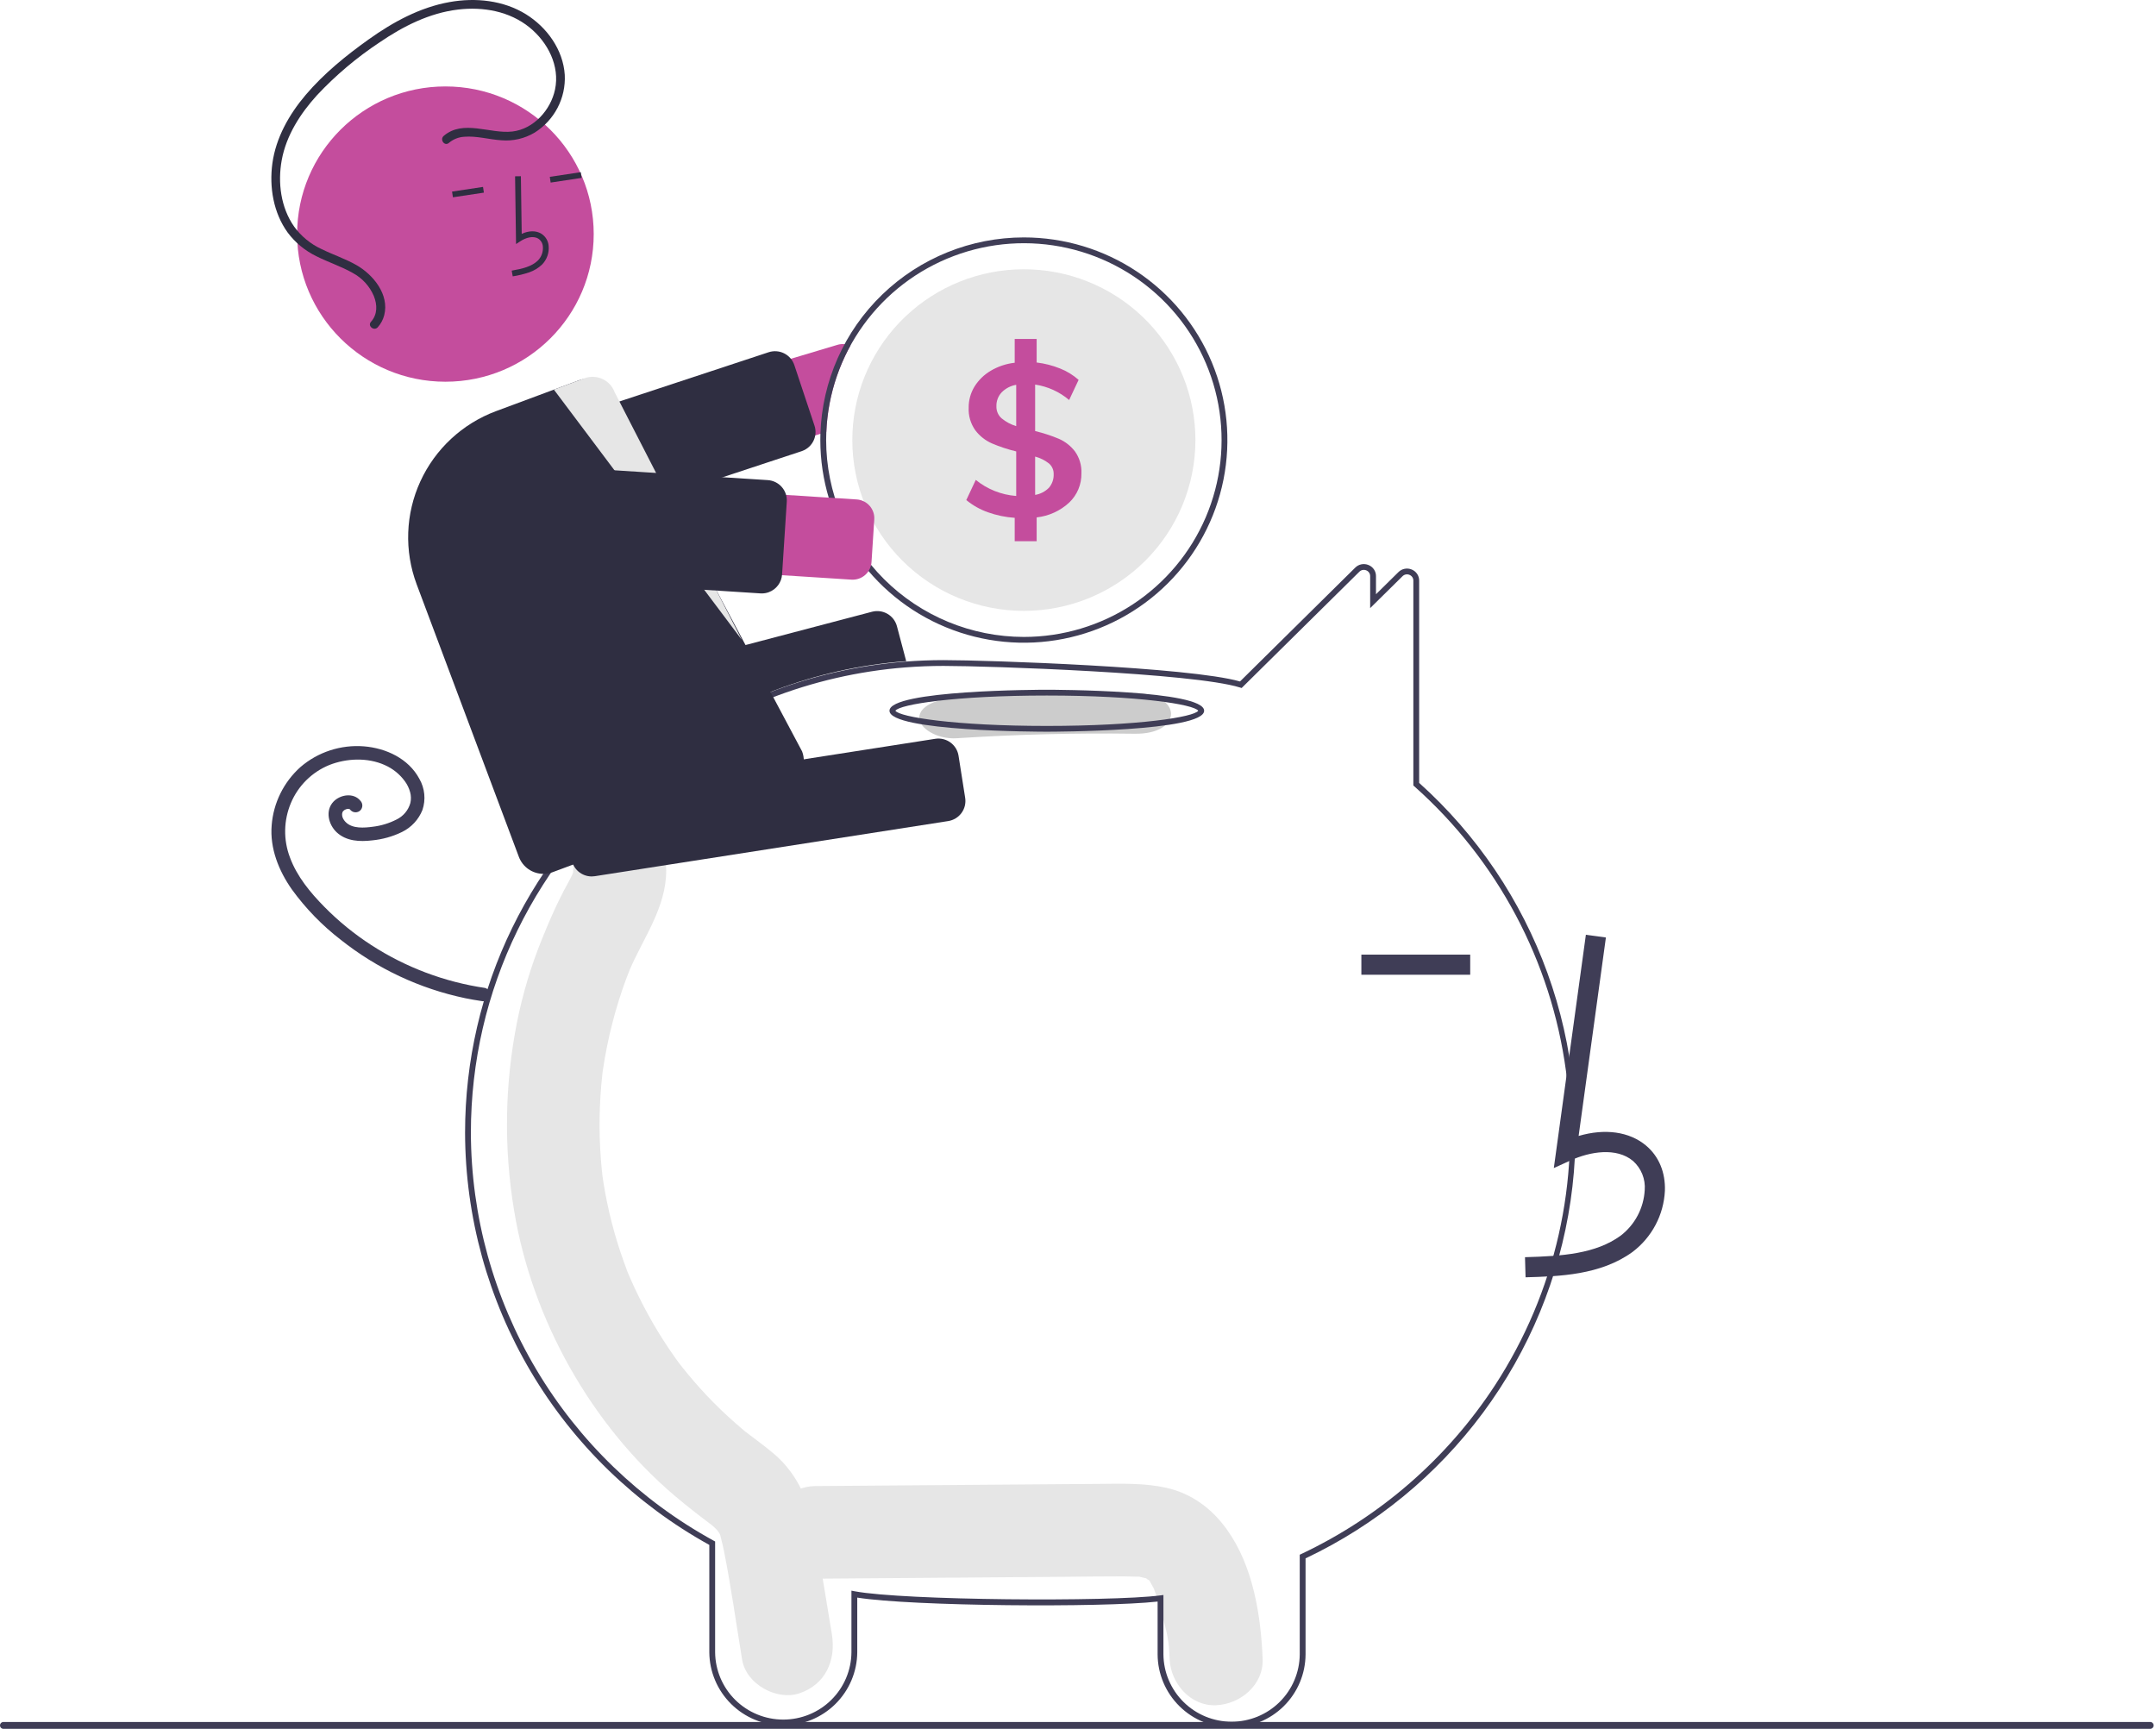 <svg width="207" height="166" viewBox="0 0 207 166" fill="none" xmlns="http://www.w3.org/2000/svg">
<g clip-path="url(#clip0_38_42)">
<path d="M117.794 146.856C116.364 144.863 114.429 143.404 111.996 142.858C109.874 142.382 107.692 142.463 105.535 142.48L78.263 142.689C75.927 142.707 73.688 144.722 73.796 147.137C73.904 149.531 75.759 151.604 78.263 151.584C86.252 151.523 94.241 151.462 102.229 151.4C104.113 151.386 105.997 151.352 107.881 151.358C108.304 151.36 108.725 151.382 109.148 151.387C109.25 151.388 109.324 151.387 109.376 151.385C109.389 151.389 109.4 151.392 109.417 151.397C109.638 151.457 109.864 151.499 110.086 151.556C110.008 151.558 110.229 151.696 110.341 151.742C110.356 151.772 110.389 151.826 110.443 151.908C110.519 152.05 110.744 152.48 110.753 152.467C111.091 153.317 111.369 154.189 111.587 155.078C112.106 157.037 112.22 157.446 112.295 159.284C112.389 161.606 114.281 163.842 116.761 163.732C119.1 163.627 121.329 161.774 121.228 159.284C121.057 155.088 120.318 150.375 117.794 146.856Z" fill="#E6E6E6"/>
<path d="M79.866 156.893C79.353 153.802 78.851 150.709 78.329 147.62C77.799 144.486 76.717 141.616 74.268 139.559C73.613 139.01 72.935 138.496 72.253 137.985C72.013 137.805 71.774 137.625 71.537 137.441C71.523 137.43 71.514 137.423 71.502 137.414C71.476 137.392 71.445 137.365 71.403 137.33C70.382 136.469 69.396 135.571 68.456 134.616C67.622 133.768 66.824 132.883 66.062 131.963C65.872 131.733 65.684 131.501 65.499 131.267C65.467 131.226 65.295 131.005 65.182 130.861C65.077 130.717 64.884 130.456 64.852 130.411C64.635 130.106 64.423 129.798 64.214 129.487C62.791 127.365 61.559 125.122 60.532 122.784C60.431 122.552 60.331 122.319 60.234 122.084C60.208 122.012 60.175 121.92 60.13 121.798C59.923 121.231 59.716 120.665 59.527 120.092C59.125 118.874 58.78 117.639 58.49 116.385C58.347 115.766 58.219 115.144 58.104 114.518C58.045 114.197 57.99 113.875 57.939 113.552C57.93 113.498 57.88 113.15 57.85 112.953C57.829 112.755 57.788 112.405 57.783 112.351C57.75 112.025 57.721 111.699 57.696 111.373C57.638 110.639 57.6 109.904 57.58 109.168C57.545 107.859 57.569 106.551 57.65 105.242C57.697 104.507 57.763 103.774 57.844 103.042C57.849 102.997 57.852 102.961 57.856 102.929C57.861 102.897 57.867 102.859 57.873 102.813C57.934 102.409 57.997 102.005 58.068 101.602C58.336 100.073 58.684 98.56 59.111 97.067C59.314 96.362 59.534 95.662 59.771 94.967C59.877 94.659 59.986 94.352 60.099 94.046C60.091 94.066 60.428 93.208 60.433 93.179C61.772 90.03 63.961 87.159 63.964 83.582C63.966 81.159 61.908 78.839 59.497 78.951C58.295 78.996 57.158 79.504 56.325 80.368C55.492 81.232 55.028 82.384 55.031 83.582C55.031 83.636 55.031 83.682 55.03 83.727C55.008 83.803 54.989 83.866 54.972 83.921C54.711 84.486 54.391 85.023 54.105 85.574C53.32 87.081 52.651 88.638 52.014 90.218C50.973 92.791 50.176 95.455 49.633 98.176C48.454 104.138 48.363 110.262 49.363 116.256C51.095 126.767 56.806 136.828 64.746 143.592C65.435 144.179 66.141 144.746 66.853 145.301C67.148 145.531 67.445 145.757 67.744 145.981C67.885 146.087 68.471 146.547 68.213 146.324C68.767 146.794 69 147.031 69.142 147.377C69.162 147.457 69.19 147.566 69.228 147.714C69.329 148.105 69.424 148.495 69.503 148.891C70.194 152.352 70.674 155.871 71.252 159.355C71.648 161.748 74.608 163.306 76.746 162.589C79.235 161.754 80.291 159.457 79.866 156.893Z" fill="#E6E6E6"/>
<path d="M118.246 165.87C116.37 165.875 114.569 165.139 113.238 163.823C111.906 162.507 111.153 160.719 111.144 158.851V153.778C105.81 154.372 87.542 154.235 82.306 153.397V158.648C82.292 160.515 81.538 162.3 80.207 163.615C78.877 164.929 77.079 165.667 75.204 165.667C73.33 165.667 71.531 164.929 70.201 163.615C68.871 162.3 68.116 160.515 68.102 158.648V148.338C61.01 144.415 55.098 138.678 50.976 131.72C46.853 124.763 44.67 116.836 44.652 108.757C44.652 94.906 50.956 81.984 61.949 73.306C69.096 67.644 77.78 64.24 86.885 63.529C88.121 63.432 89.364 63.383 90.581 63.383C94.867 63.383 114.203 64.043 119.055 65.432L130.118 54.502C130.28 54.339 130.488 54.228 130.714 54.183C130.941 54.138 131.175 54.162 131.388 54.25C131.603 54.335 131.786 54.483 131.915 54.673C132.044 54.864 132.112 55.089 132.11 55.319V57.057L134.264 54.933C134.426 54.77 134.633 54.659 134.86 54.614C135.086 54.569 135.32 54.592 135.533 54.68C135.748 54.765 135.931 54.913 136.06 55.104C136.189 55.295 136.257 55.52 136.255 55.75V75.171C141.806 80.154 146.037 86.423 148.573 93.424C151.109 100.425 151.871 107.94 150.792 115.304C149.714 122.668 146.827 129.654 142.389 135.641C137.951 141.629 132.097 146.434 125.348 149.631V158.851C125.339 160.719 124.586 162.507 123.255 163.823C121.923 165.139 120.122 165.875 118.246 165.87ZM111.702 153.147V158.851C111.716 160.57 112.412 162.214 113.638 163.424C114.863 164.635 116.52 165.314 118.246 165.314C119.972 165.314 121.629 164.635 122.854 163.424C124.08 162.214 124.776 160.57 124.79 158.851V149.28L124.949 149.204C132.522 145.626 138.951 140.028 143.522 133.031C149.347 124.103 151.769 113.394 150.351 102.841C148.933 92.289 143.767 82.59 135.79 75.502L135.697 75.419V55.75C135.699 55.63 135.664 55.513 135.597 55.414C135.53 55.315 135.434 55.239 135.322 55.195C135.211 55.148 135.088 55.135 134.969 55.159C134.851 55.182 134.742 55.241 134.657 55.327L131.551 58.39V55.319C131.553 55.2 131.518 55.082 131.451 54.983C131.384 54.884 131.288 54.808 131.177 54.764C131.065 54.717 130.942 54.705 130.823 54.728C130.704 54.752 130.595 54.811 130.511 54.897L119.211 66.061L119.05 66.011C114.54 64.606 94.899 63.939 90.581 63.939C89.379 63.939 88.15 63.988 86.929 64.083C77.934 64.785 69.356 68.149 62.296 73.742C51.438 82.314 45.21 95.076 45.21 108.757C45.229 116.764 47.4 124.62 51.499 131.509C55.597 138.397 61.473 144.068 68.516 147.931L68.66 148.01V158.648C68.675 160.367 69.371 162.01 70.596 163.221C71.822 164.431 73.478 165.11 75.204 165.11C76.93 165.11 78.587 164.431 79.812 163.221C81.038 162.01 81.734 160.367 81.748 158.648V152.731L82.079 152.793C86.784 153.675 106.598 153.814 111.387 153.188L111.702 153.147Z" fill="#3F3D56"/>
<path d="M80.399 33.112L49.484 42.363C48.501 42.658 47.676 43.33 47.19 44.231C46.704 45.132 46.597 46.188 46.892 47.168C47.188 48.147 47.862 48.97 48.766 49.455C49.67 49.94 50.731 50.047 51.715 49.754L78.769 41.657L79.336 41.487C79.45 38.579 80.243 35.737 81.65 33.187C81.473 33.108 81.285 33.059 81.092 33.042C80.859 33.02 80.623 33.043 80.399 33.112Z" fill="#C44D9D"/>
<path d="M51.18 51.727C50.77 51.725 50.37 51.596 50.038 51.357C49.705 51.117 49.457 50.78 49.327 50.392L47.394 44.583C47.313 44.341 47.281 44.085 47.3 43.83C47.319 43.575 47.388 43.326 47.503 43.098C47.618 42.87 47.777 42.666 47.971 42.499C48.166 42.332 48.391 42.204 48.635 42.124L73.796 33.821C74.04 33.74 74.297 33.709 74.553 33.727C74.809 33.746 75.058 33.814 75.288 33.929C75.517 34.044 75.722 34.202 75.889 34.395C76.057 34.589 76.185 34.813 76.266 35.056L78.199 40.864C78.36 41.342 78.328 41.863 78.109 42.318C77.891 42.772 77.503 43.124 77.028 43.299C77.005 43.308 76.982 43.316 76.958 43.324L51.797 51.627C51.598 51.693 51.39 51.726 51.18 51.727Z" fill="#2F2E41"/>
<path d="M98.302 22.796C93.224 22.798 88.346 24.767 84.7 28.288C81.054 31.808 78.927 36.602 78.769 41.657C78.763 41.854 78.761 42.054 78.761 42.254C78.761 46.103 79.907 49.865 82.054 53.065C84.201 56.265 87.253 58.759 90.824 60.231C94.395 61.704 98.324 62.09 102.115 61.339C105.905 60.588 109.387 58.735 112.12 56.013C114.853 53.292 116.714 49.825 117.468 46.05C118.222 42.276 117.835 38.364 116.356 34.808C114.877 31.253 112.373 28.213 109.159 26.075C105.945 23.937 102.167 22.796 98.302 22.796ZM98.302 61.157C93.269 61.151 88.444 59.158 84.885 55.615C81.326 52.071 79.324 47.266 79.319 42.254C79.319 41.996 79.325 41.74 79.336 41.487C79.487 37.785 80.728 34.208 82.904 31.202C85.08 28.195 88.096 25.893 91.576 24.58C95.056 23.267 98.847 23.001 102.478 23.816C106.108 24.631 109.418 26.491 111.996 29.164C114.573 31.837 116.305 35.205 116.975 38.851C117.645 42.496 117.225 46.257 115.766 49.666C114.307 53.075 111.873 55.981 108.768 58.025C105.663 60.068 102.024 61.157 98.302 61.157Z" fill="#3F3D56"/>
<path d="M114.773 42.254C114.773 46.604 113.038 50.776 109.949 53.851C106.86 56.927 102.671 58.655 98.302 58.655C93.934 58.655 89.745 56.927 86.656 53.851C83.567 50.776 81.832 46.604 81.832 42.254C81.832 41.735 81.857 41.223 81.904 40.717C82.301 36.519 84.306 32.635 87.504 29.87C90.701 27.106 94.845 25.674 99.075 25.872C103.305 26.07 107.296 27.882 110.219 30.933C113.142 33.983 114.773 38.038 114.773 42.254Z" fill="#E6E6E6"/>
<path d="M103.207 43.344C102.808 42.821 102.283 42.407 101.68 42.14C100.937 41.828 100.17 41.578 99.385 41.39V36.926C100.591 37.106 101.721 37.62 102.649 38.407L103.559 36.475C103.036 36.011 102.435 35.641 101.783 35.383C101.062 35.092 100.304 34.898 99.531 34.807V32.545H97.423V34.83C96.609 34.921 95.824 35.183 95.12 35.6C94.484 35.974 93.948 36.497 93.559 37.123C93.188 37.734 92.996 38.435 93.004 39.149C92.968 39.923 93.193 40.686 93.643 41.318C94.058 41.864 94.605 42.297 95.234 42.574C95.989 42.895 96.77 43.153 97.568 43.344V47.622C96.146 47.515 94.79 46.977 93.685 46.079L92.775 48.014C93.393 48.523 94.096 48.92 94.852 49.187C95.68 49.482 96.545 49.662 97.423 49.721V51.964H99.531V49.679C100.701 49.552 101.799 49.05 102.66 48.25C103.039 47.888 103.339 47.452 103.54 46.968C103.74 46.485 103.838 45.966 103.827 45.443C103.862 44.694 103.644 43.955 103.207 43.344ZM97.568 40.917C97.055 40.762 96.577 40.507 96.164 40.167C96 40.022 95.871 39.842 95.785 39.641C95.699 39.44 95.659 39.223 95.667 39.005C95.652 38.51 95.835 38.029 96.175 37.668C96.553 37.289 97.04 37.037 97.568 36.948V40.917ZM100.709 46.833C100.353 47.196 99.889 47.437 99.385 47.519V43.839C99.867 43.967 100.317 44.191 100.709 44.498C100.857 44.624 100.975 44.782 101.054 44.96C101.133 45.138 101.17 45.332 101.164 45.526C101.183 46.003 101.021 46.47 100.709 46.833Z" fill="#C44D9D"/>
<path d="M52.078 75.268C51.646 75.267 51.227 75.125 50.885 74.863C50.543 74.6 50.297 74.233 50.186 73.818L49.134 69.851C49.002 69.353 49.074 68.823 49.335 68.377C49.595 67.931 50.022 67.607 50.523 67.474L83.727 58.738C84.228 58.607 84.76 58.68 85.208 58.94C85.655 59.2 85.981 59.625 86.114 60.123L87.006 63.484L86.839 63.497C78.323 64.156 70.175 67.231 63.359 72.356L63.31 72.38L52.573 75.204C52.412 75.246 52.245 75.268 52.078 75.268Z" fill="#2F2E41"/>
<path d="M46.578 94.861C42.683 94.288 38.958 92.886 35.657 90.749C34.021 89.692 32.507 88.459 31.142 87.072C29.794 85.704 28.504 84.148 27.837 82.325C27.195 80.638 27.228 78.77 27.929 77.107C28.621 75.455 29.943 74.142 31.605 73.459C33.278 72.795 35.298 72.724 36.925 73.451C37.701 73.789 38.372 74.327 38.869 75.009C39.101 75.324 39.272 75.678 39.375 76.054C39.47 76.395 39.479 76.754 39.4 77.099C39.304 77.443 39.136 77.763 38.906 78.038C38.676 78.312 38.39 78.534 38.067 78.69C37.356 79.053 36.585 79.287 35.791 79.381C34.993 79.489 33.846 79.588 33.204 78.95C33.072 78.823 32.968 78.671 32.899 78.502C32.851 78.373 32.834 78.234 32.851 78.097C32.842 78.157 32.89 77.965 32.887 77.973C32.877 78.001 32.833 78.07 32.895 77.964C32.915 77.929 32.937 77.896 32.96 77.863C32.939 77.891 32.893 77.936 32.976 77.858C33.045 77.783 33.133 77.729 33.231 77.701C33.27 77.69 33.309 77.681 33.348 77.671C33.446 77.644 33.249 77.672 33.35 77.669C33.389 77.668 33.428 77.668 33.467 77.667C33.566 77.662 33.37 77.64 33.464 77.664C33.501 77.673 33.538 77.682 33.574 77.693C33.653 77.718 33.518 77.636 33.572 77.697C33.634 77.769 33.506 77.627 33.577 77.697C33.612 77.731 33.646 77.768 33.677 77.806C33.8 77.928 33.966 77.996 34.139 77.996C34.313 77.996 34.479 77.928 34.602 77.806C34.721 77.682 34.788 77.517 34.788 77.346C34.788 77.174 34.721 77.009 34.602 76.885C33.957 76.088 32.682 76.285 32.03 76.958C31.197 77.817 31.527 79.177 32.337 79.927C33.253 80.775 34.551 80.834 35.731 80.691C36.727 80.596 37.698 80.323 38.597 79.885C39.491 79.448 40.19 78.696 40.558 77.775C40.725 77.284 40.785 76.763 40.734 76.247C40.683 75.731 40.523 75.232 40.264 74.782C39.222 72.833 37.067 71.834 34.936 71.661C33.839 71.575 32.736 71.707 31.69 72.049C30.644 72.391 29.677 72.935 28.845 73.652C27.24 75.091 26.252 77.088 26.084 79.232C25.898 81.455 26.764 83.613 28.027 85.407C29.349 87.23 30.926 88.854 32.711 90.231C36.201 93.005 40.294 94.927 44.663 95.844C45.183 95.95 45.705 96.042 46.23 96.118C46.398 96.158 46.574 96.134 46.723 96.049C46.873 95.965 46.984 95.826 47.035 95.663C47.08 95.496 47.057 95.319 46.972 95.169C46.886 95.019 46.745 94.908 46.578 94.861Z" fill="#3F3D56"/>
<path d="M108.94 66.542C103.233 66.462 97.545 66.606 91.874 66.975C89.936 67.101 88.258 67.783 88.258 68.93C88.258 69.888 89.922 71.011 91.874 70.884C97.542 70.516 103.23 70.372 108.94 70.452C113.595 70.517 113.592 66.608 108.94 66.542Z" fill="#CCCCCC"/>
<path d="M100.505 70.258C99.889 70.258 85.401 70.235 85.401 68.243C85.401 66.25 99.889 66.227 100.505 66.227C101.122 66.227 115.61 66.25 115.61 68.243C115.61 70.235 101.122 70.258 100.505 70.258ZM85.967 68.243C86.364 68.847 91.689 69.702 100.505 69.702C109.322 69.702 114.647 68.847 115.043 68.243C114.647 67.638 109.322 66.783 100.505 66.783C91.689 66.783 86.364 67.638 85.967 68.243Z" fill="#3F3D56"/>
<path d="M146.471 122.643C149.679 122.554 153.67 122.443 156.745 120.206C157.661 119.513 158.413 118.629 158.949 117.615C159.486 116.602 159.793 115.484 159.849 114.34C159.912 112.574 159.271 111.032 158.045 110C156.439 108.649 154.093 108.332 151.566 109.071L154.185 90.016L152.262 89.754L149.184 112.155L150.789 111.422C152.65 110.572 155.205 110.14 156.792 111.475C157.182 111.825 157.486 112.259 157.68 112.744C157.874 113.229 157.953 113.752 157.911 114.272C157.863 115.124 157.633 115.955 157.234 116.71C156.836 117.465 156.278 118.125 155.6 118.646C153.207 120.387 150.026 120.611 146.417 120.712L146.471 122.643Z" fill="#3F3D56"/>
<path d="M141.156 91.66H130.707V93.592H141.156V91.66Z" fill="#3F3D56"/>
<path d="M56.806 84.154C56.341 84.152 55.892 83.986 55.538 83.684C55.185 83.383 54.952 82.966 54.879 82.509L54.241 78.455C54.161 77.946 54.288 77.425 54.593 77.008C54.898 76.591 55.357 76.312 55.869 76.232L89.797 70.938C90.309 70.859 90.831 70.985 91.25 71.289C91.669 71.593 91.949 72.05 92.03 72.559L92.668 76.613C92.747 77.123 92.621 77.643 92.315 78.06C92.01 78.477 91.551 78.756 91.04 78.837L57.112 84.13C57.011 84.146 56.909 84.154 56.806 84.154Z" fill="#2F2E41"/>
<path d="M42.765 36.652C50.629 36.652 57.003 30.305 57.003 22.476C57.003 14.646 50.629 8.299 42.765 8.299C34.902 8.299 28.528 14.646 28.528 22.476C28.528 30.305 34.902 36.652 42.765 36.652Z" fill="#C44D9D"/>
<path d="M50.826 26.144C51.281 25.985 51.697 25.732 52.045 25.4C52.276 25.163 52.452 24.88 52.56 24.568C52.669 24.257 52.708 23.926 52.675 23.598C52.656 23.364 52.582 23.138 52.461 22.937C52.339 22.736 52.172 22.566 51.974 22.44C51.458 22.125 50.778 22.137 50.09 22.454L50.011 16.92L49.453 16.928L49.546 23.434L49.971 23.156C50.464 22.835 51.172 22.602 51.681 22.914C51.807 22.996 51.912 23.107 51.988 23.236C52.065 23.366 52.11 23.512 52.12 23.661C52.144 23.906 52.114 24.152 52.033 24.384C51.953 24.616 51.823 24.828 51.652 25.005C51.047 25.603 50.151 25.803 49.129 25.987L49.228 26.534C49.771 26.452 50.306 26.321 50.826 26.144Z" fill="#2F2E41"/>
<path d="M55.76 16.532L52.787 16.98L52.87 17.53L55.843 17.081L55.76 16.532Z" fill="#2F2E41"/>
<path d="M46.375 17.947L43.402 18.395L43.486 18.944L46.459 18.496L46.375 17.947Z" fill="#2F2E41"/>
<path d="M52.174 83.906C51.662 83.905 51.163 83.748 50.742 83.458C50.321 83.167 50 82.755 49.819 82.278L40.003 56.102C38.803 52.891 38.931 49.338 40.359 46.221C41.787 43.105 44.398 40.68 47.62 39.478L55.602 36.51C55.91 36.395 56.239 36.341 56.569 36.352C56.898 36.364 57.222 36.44 57.522 36.577C57.821 36.71 58.091 36.901 58.315 37.139C58.539 37.377 58.713 37.657 58.827 37.963L77.011 72.149C77.129 72.457 77.185 72.786 77.175 73.116C77.165 73.445 77.09 73.77 76.953 74.071C76.817 74.371 76.622 74.642 76.38 74.868C76.138 75.093 75.854 75.269 75.544 75.384L53.052 83.747C52.771 83.852 52.474 83.906 52.174 83.906Z" fill="#2F2E41"/>
<path d="M53.18 37.411L71.222 61.435L59.014 37.663C58.913 37.385 58.758 37.13 58.559 36.913C58.359 36.695 58.118 36.518 57.85 36.393C57.581 36.268 57.291 36.197 56.995 36.184C56.699 36.17 56.404 36.215 56.125 36.316L53.18 37.411Z" fill="#E6E6E6"/>
<path d="M81.748 55.656L49.533 53.589C49.026 53.557 48.529 53.425 48.073 53.201C47.616 52.978 47.208 52.667 46.872 52.286C46.536 51.906 46.279 51.463 46.115 50.983C45.951 50.504 45.883 49.997 45.916 49.491C45.948 48.986 46.081 48.491 46.305 48.037C46.53 47.582 46.842 47.176 47.224 46.841C47.606 46.507 48.051 46.251 48.533 46.087C49.014 45.924 49.524 45.856 50.031 45.889L82.246 47.955C82.484 47.97 82.716 48.032 82.93 48.137C83.144 48.241 83.335 48.387 83.492 48.565C83.65 48.743 83.77 48.951 83.847 49.175C83.924 49.4 83.956 49.638 83.94 49.874L83.675 53.969C83.644 54.447 83.424 54.893 83.062 55.21C82.701 55.526 82.228 55.686 81.748 55.656Z" fill="#C44D9D"/>
<path d="M73.14 56.98C73.097 56.98 73.055 56.979 73.012 56.976L46.559 55.279C46.303 55.263 46.053 55.197 45.822 55.084C45.592 54.971 45.386 54.814 45.217 54.622C45.047 54.431 44.917 54.207 44.835 53.965C44.752 53.723 44.718 53.468 44.734 53.213L45.187 46.219C45.203 45.964 45.27 45.715 45.383 45.486C45.496 45.256 45.654 45.052 45.847 44.883C46.04 44.714 46.264 44.585 46.507 44.503C46.75 44.42 47.007 44.386 47.263 44.403L73.715 46.099C74.232 46.133 74.715 46.37 75.057 46.757C75.399 47.144 75.573 47.651 75.54 48.166L75.088 55.16C75.063 55.534 74.93 55.894 74.704 56.195C74.479 56.496 74.172 56.727 73.818 56.858C73.601 56.939 73.371 56.98 73.14 56.98Z" fill="#2F2E41"/>
<path d="M42.602 13.048C44.475 11.444 47.047 12.879 49.195 12.628C51.25 12.388 52.873 10.552 53.287 8.602C53.771 6.327 52.585 4.048 50.837 2.63C48.923 1.076 46.384 0.63 43.978 0.918C41.22 1.247 38.699 2.527 36.436 4.075C34.252 5.523 32.243 7.218 30.45 9.126C28.844 10.891 27.484 12.996 27.05 15.372C26.655 17.531 26.956 19.924 28.238 21.753C28.918 22.69 29.829 23.437 30.883 23.922C31.982 24.46 33.155 24.844 34.22 25.452C35.83 26.37 37.395 28.276 36.891 30.258C36.782 30.691 36.569 31.091 36.269 31.423C35.909 31.821 35.259 31.295 35.62 30.895C36.255 30.194 36.23 29.259 35.892 28.422C35.489 27.478 34.777 26.698 33.872 26.21C32.758 25.576 31.527 25.184 30.384 24.606C29.291 24.078 28.341 23.295 27.617 22.323C26.25 20.431 25.841 17.968 26.151 15.69C26.487 13.225 27.759 10.985 29.353 9.107C31.089 7.064 33.22 5.335 35.398 3.782C37.734 2.115 40.316 0.705 43.173 0.196C45.649 -0.246 48.333 0.026 50.498 1.369C52.52 2.624 54.07 4.781 54.224 7.192C54.279 8.289 54.04 9.381 53.531 10.355C53.022 11.329 52.261 12.151 51.327 12.736C50.369 13.306 49.255 13.563 48.142 13.47C46.952 13.395 45.761 13.032 44.564 13.132C44.022 13.165 43.506 13.373 43.093 13.724C42.684 14.075 42.196 13.396 42.602 13.048Z" fill="#2F2E41"/>
<path d="M206.44 166H0.332C0.244 166 0.16 165.965 0.098 165.903C0.036 165.841 0.001 165.757 0.001 165.669C0.001 165.581 0.036 165.497 0.098 165.435C0.16 165.373 0.244 165.338 0.332 165.338H206.44C206.528 165.338 206.612 165.373 206.675 165.435C206.737 165.497 206.772 165.581 206.772 165.669C206.772 165.757 206.737 165.841 206.675 165.903C206.612 165.965 206.528 166 206.44 166Z" fill="#3F3D56"/>
</g>
<defs>
<clipPath id="clip0_38_42">
<rect width="206.772" height="166" fill="white"/>
</clipPath>
</defs>
</svg>
